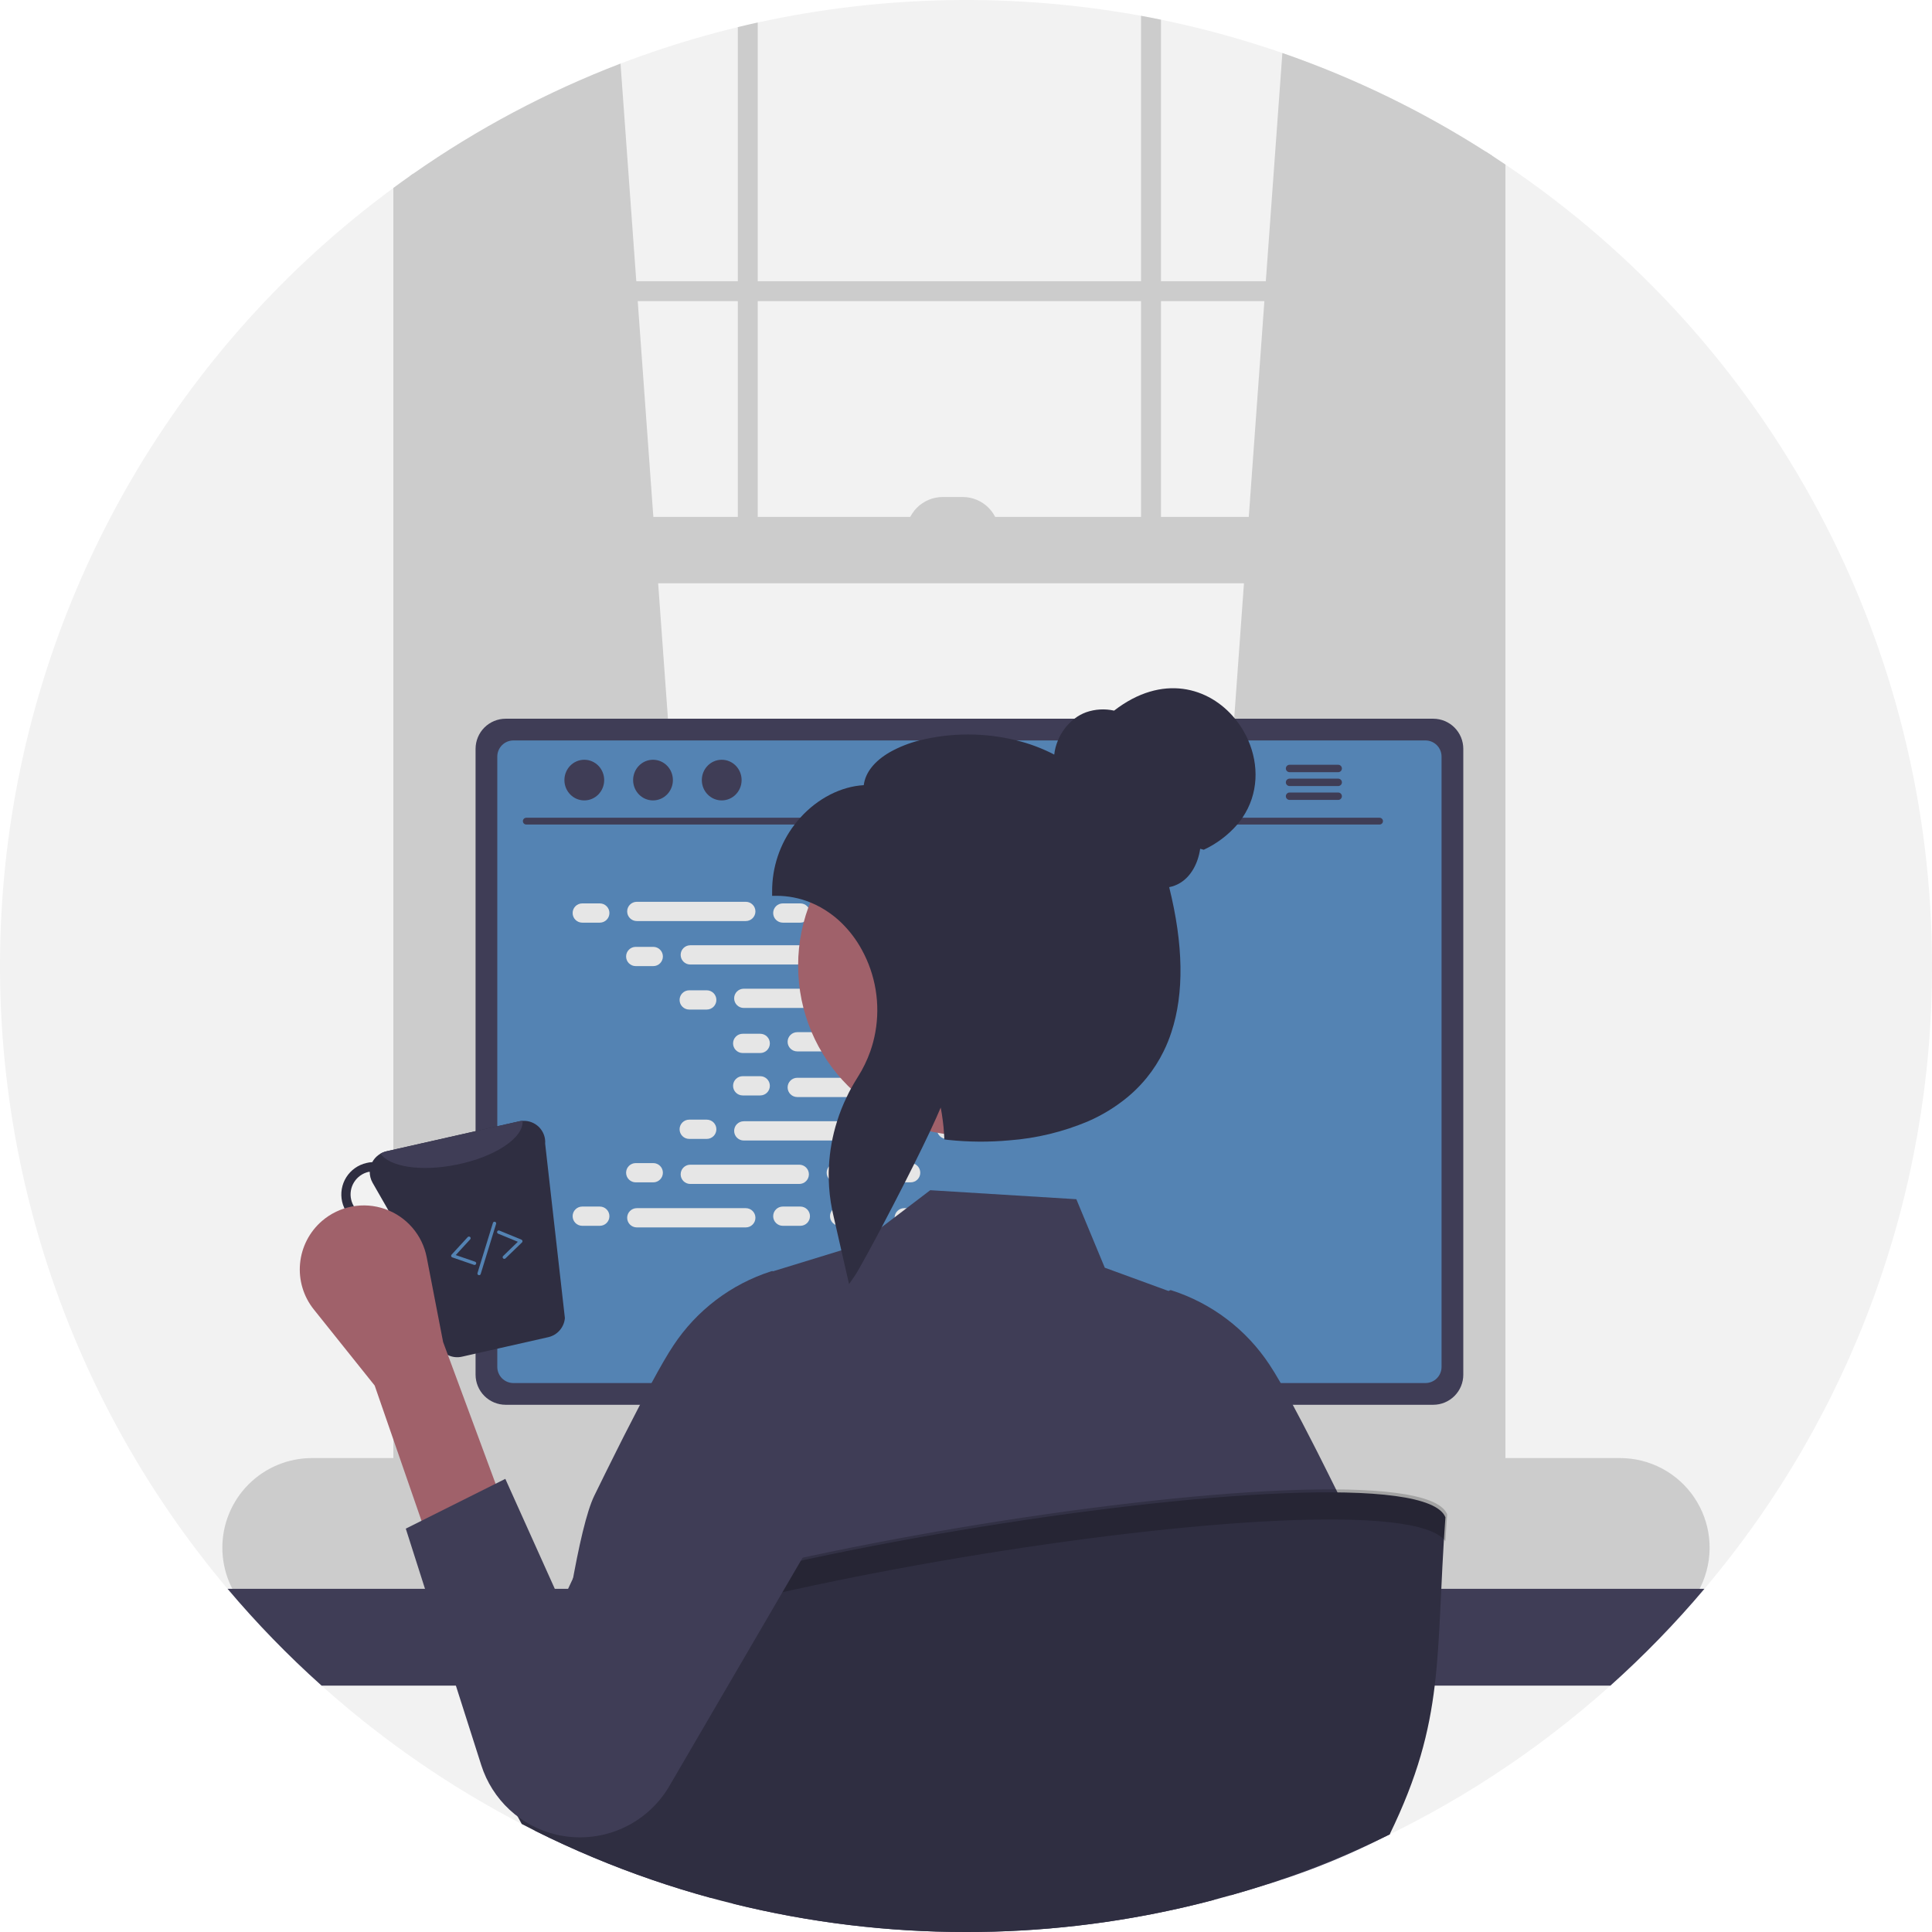 <svg width="117" height="117" viewBox="0 0 117 117" fill="none" xmlns="http://www.w3.org/2000/svg">
<g clip-path="url(#clip0_143_179)">
<path d="M117 58.5C117.02 72.309 112.136 85.677 103.217 96.219C102.893 96.604 102.563 96.983 102.227 97.359C98.273 101.806 93.667 105.628 88.566 108.693C87.396 109.395 86.2 110.057 84.979 110.678C84.855 110.741 84.73 110.804 84.606 110.865C84.459 110.94 84.309 111.012 84.159 111.085C81.069 112.598 77.85 113.832 74.54 114.773C74.196 114.871 73.851 114.965 73.506 115.057C69.152 116.209 64.68 116.853 60.178 116.978C59.943 116.984 59.712 116.988 59.49 116.992C59.411 116.994 59.334 116.996 59.257 116.996C59.004 116.998 58.753 117 58.5 117C53.756 117.004 49.029 116.431 44.424 115.294C43.962 115.18 43.503 115.061 43.045 114.935C40.635 114.277 38.271 113.464 35.966 112.5C34.752 111.994 33.559 111.448 32.388 110.863C32.122 110.729 31.857 110.595 31.596 110.458C31.485 110.403 31.375 110.344 31.266 110.288C25.023 106.993 19.424 102.6 14.738 97.32C14.415 96.958 14.097 96.59 13.783 96.219C8.62 90.098 4.768 82.981 2.467 75.31C0.166 67.639 -0.536 59.578 0.405 51.625C1.346 43.672 3.91 35.997 7.938 29.075C11.966 22.153 17.372 16.132 23.821 11.384C24.153 11.139 24.487 10.896 24.825 10.66C24.892 10.613 24.959 10.566 25.026 10.52C30.965 6.359 37.632 3.349 44.681 1.644C45.081 1.544 45.482 1.451 45.887 1.364C53.522 -0.306 61.412 -0.444 69.101 0.957C69.504 1.032 69.906 1.109 70.307 1.192C77.293 2.625 83.956 5.331 89.963 9.174C90.096 9.259 90.23 9.344 90.363 9.433C90.632 9.607 90.902 9.785 91.167 9.965C99.124 15.315 105.643 22.541 110.148 31.005C114.653 39.469 117.006 48.912 117 58.5Z" fill="#F2F2F2"/>
<path d="M43.723 88.764L25.026 90.424L24.825 90.442V10.659C24.892 10.613 24.959 10.566 25.026 10.52C28.922 7.794 33.138 5.555 37.578 3.852L38.533 17.03L38.62 18.236L39.566 31.305L39.857 35.325L43.689 88.299L43.723 88.764Z" fill="#CCCCCC"/>
<path d="M89.962 9.174C90.096 9.259 90.23 9.344 90.363 9.433V90.442L89.962 90.406L71.467 88.764L71.501 88.299L75.333 35.325L75.625 31.305L76.57 18.236L76.657 17.03L77.659 3.21C81.98 4.708 86.11 6.71 89.962 9.174Z" fill="#CCCCCC"/>
<path d="M89.963 9.174V91.547C89.963 93.128 88.874 94.414 87.534 94.414H27.455C26.345 94.414 25.404 93.531 25.119 92.327C25.056 92.072 25.025 91.81 25.026 91.547V10.52C24.959 10.566 24.892 10.613 24.825 10.66C24.487 10.896 24.153 11.139 23.821 11.384V91.547C23.803 92.748 24.252 93.909 25.072 94.786C25.502 95.237 26.047 95.563 26.647 95.73C26.91 95.801 27.182 95.837 27.455 95.837H87.534C87.807 95.837 88.079 95.801 88.343 95.73C89.959 95.294 91.167 93.586 91.167 91.547V9.965C90.902 9.785 90.633 9.607 90.363 9.433C90.23 9.344 90.096 9.259 89.963 9.174Z" fill="#CCCCCC"/>
<path d="M90.565 17.031H24.423V18.237H90.565V17.031Z" fill="#CCCCCC"/>
<path d="M44.681 1.644C45.081 1.544 45.482 1.451 45.887 1.364V34.118H44.681V1.644Z" fill="#CCCCCC"/>
<path d="M69.101 0.957C69.504 1.032 69.906 1.109 70.307 1.192V34.118H69.101V0.957Z" fill="#CCCCCC"/>
<path d="M98.104 88.299H18.894C17.454 88.299 16.073 88.871 15.055 89.889C14.037 90.907 13.465 92.288 13.465 93.728C13.465 95.167 14.037 96.548 15.055 97.566C16.073 98.585 17.454 99.156 18.894 99.156H98.104C98.875 99.157 99.637 98.992 100.339 98.674C101.042 98.356 101.668 97.892 102.177 97.312C102.407 97.05 102.611 96.767 102.788 96.466C102.924 96.236 103.043 95.995 103.142 95.746C103.473 94.922 103.596 94.03 103.502 93.147C103.408 92.265 103.098 91.419 102.601 90.684C102.104 89.949 101.434 89.347 100.65 88.931C99.865 88.515 98.991 88.298 98.104 88.299Z" fill="#CCCCCC"/>
<path d="M90.565 31.304H24.825V35.325H90.565V31.304Z" fill="#CCCCCC"/>
<path d="M57.092 30.098H58.298C58.589 30.098 58.877 30.155 59.145 30.267C59.413 30.378 59.657 30.541 59.862 30.746C60.068 30.951 60.23 31.195 60.342 31.463C60.453 31.732 60.51 32.019 60.51 32.31H54.881C54.881 31.723 55.114 31.161 55.529 30.746C55.943 30.331 56.506 30.098 57.092 30.098Z" fill="#CCCCCC"/>
<path d="M103.217 96.219C101.459 98.303 99.556 100.261 97.525 102.079H19.475C17.444 100.261 15.541 98.303 13.783 96.219H103.217Z" fill="#3F3D56"/>
<path d="M65.034 75.922H51.893C51.822 75.922 51.752 75.933 51.684 75.955C51.542 75.999 51.417 76.088 51.329 76.208C51.24 76.328 51.192 76.474 51.193 76.623V97.383H65.737V76.623C65.737 76.531 65.718 76.439 65.683 76.354C65.648 76.269 65.596 76.192 65.531 76.127C65.465 76.062 65.388 76.01 65.303 75.975C65.218 75.94 65.126 75.922 65.034 75.922ZM60.061 86.165C60.061 86.502 59.95 86.829 59.745 87.096C59.549 87.355 59.277 87.546 58.967 87.643C58.657 87.739 58.324 87.735 58.016 87.632C57.708 87.53 57.44 87.333 57.249 87.069C57.059 86.806 56.956 86.49 56.956 86.165V83.756C56.959 83.347 57.125 82.956 57.415 82.668C57.706 82.38 58.099 82.218 58.508 82.218C58.917 82.218 59.31 82.38 59.601 82.668C59.892 82.956 60.057 83.347 60.061 83.756V86.165Z" fill="#2F2E41"/>
<path d="M51.148 96.719V98.721C51.148 98.825 51.189 98.925 51.262 98.998C51.335 99.072 51.435 99.114 51.539 99.114H65.39C65.494 99.113 65.593 99.071 65.666 98.998C65.74 98.924 65.781 98.825 65.781 98.721V96.719H51.148Z" fill="#3F3D56"/>
<path d="M86.794 43.525H30.622C30.14 43.526 29.677 43.717 29.335 44.058C28.994 44.4 28.802 44.862 28.8 45.345V83.25C28.801 83.733 28.993 84.197 29.335 84.538C29.676 84.88 30.139 85.072 30.622 85.072H86.794C87.278 85.072 87.741 84.88 88.082 84.538C88.424 84.197 88.616 83.733 88.616 83.25V45.345C88.615 44.862 88.423 44.4 88.081 44.058C87.74 43.717 87.277 43.526 86.794 43.525Z" fill="#3F3D56"/>
<path d="M86.325 44.841H31.09C30.832 44.841 30.584 44.944 30.401 45.127C30.219 45.31 30.116 45.558 30.116 45.816V82.783C30.117 83.041 30.22 83.288 30.402 83.471C30.585 83.653 30.832 83.756 31.09 83.756H86.325C86.583 83.756 86.831 83.653 87.013 83.471C87.195 83.288 87.298 83.041 87.299 82.783V45.816C87.299 45.558 87.196 45.31 87.014 45.127C86.831 44.944 86.583 44.841 86.325 44.841Z" fill="#5483B3"/>
<path d="M76.159 99.082L75.649 96.659C75.628 96.56 75.583 96.468 75.517 96.391C75.451 96.314 75.367 96.255 75.273 96.219C75.204 96.192 75.132 96.179 75.058 96.179H43.215C43.142 96.179 43.069 96.192 43.001 96.219C42.906 96.255 42.822 96.314 42.757 96.391C42.691 96.468 42.645 96.56 42.624 96.659L42.114 99.082C42.096 99.169 42.097 99.26 42.118 99.348C42.139 99.435 42.179 99.517 42.236 99.587C42.293 99.656 42.364 99.713 42.445 99.751C42.526 99.79 42.615 99.81 42.705 99.81H75.566C75.656 99.811 75.746 99.791 75.827 99.752C75.908 99.713 75.98 99.656 76.036 99.585C76.093 99.516 76.133 99.435 76.154 99.347C76.176 99.26 76.177 99.169 76.159 99.082Z" fill="#2F2E41"/>
<path d="M44.362 96.615H43.547C43.493 96.615 43.449 96.659 43.449 96.714V97.124C43.449 97.178 43.493 97.222 43.547 97.222H44.362C44.416 97.222 44.461 97.178 44.461 97.124V96.714C44.461 96.659 44.416 96.615 44.362 96.615Z" fill="#3F3D56"/>
<path d="M46.386 96.615H45.572C45.517 96.615 45.473 96.659 45.473 96.714V97.124C45.473 97.178 45.517 97.222 45.572 97.222H46.386C46.441 97.222 46.485 97.178 46.485 97.124V96.714C46.485 96.659 46.441 96.615 46.386 96.615Z" fill="#3F3D56"/>
<path d="M48.41 96.615H47.596C47.541 96.615 47.497 96.659 47.497 96.714V97.124C47.497 97.178 47.541 97.222 47.596 97.222H48.41C48.465 97.222 48.509 97.178 48.509 97.124V96.714C48.509 96.659 48.465 96.615 48.41 96.615Z" fill="#3F3D56"/>
<path d="M50.434 96.615H49.62C49.566 96.615 49.521 96.659 49.521 96.714V97.124C49.521 97.178 49.566 97.222 49.62 97.222H50.434C50.489 97.222 50.533 97.178 50.533 97.124V96.714C50.533 96.659 50.489 96.615 50.434 96.615Z" fill="#3F3D56"/>
<path d="M52.459 96.615H51.644C51.59 96.615 51.545 96.659 51.545 96.714V97.124C51.545 97.178 51.59 97.222 51.644 97.222H52.459C52.513 97.222 52.557 97.178 52.557 97.124V96.714C52.557 96.659 52.513 96.615 52.459 96.615Z" fill="#3F3D56"/>
<path d="M54.483 96.615H53.668C53.614 96.615 53.57 96.659 53.57 96.714V97.124C53.57 97.178 53.614 97.222 53.668 97.222H54.483C54.537 97.222 54.582 97.178 54.582 97.124V96.714C54.582 96.659 54.537 96.615 54.483 96.615Z" fill="#3F3D56"/>
<path d="M56.507 96.615H55.693C55.638 96.615 55.594 96.659 55.594 96.714V97.124C55.594 97.178 55.638 97.222 55.693 97.222H56.507C56.562 97.222 56.606 97.178 56.606 97.124V96.714C56.606 96.659 56.562 96.615 56.507 96.615Z" fill="#3F3D56"/>
<path d="M58.532 96.615H57.717C57.662 96.615 57.618 96.659 57.618 96.714V97.124C57.618 97.178 57.662 97.222 57.717 97.222H58.532C58.586 97.222 58.63 97.178 58.63 97.124V96.714C58.63 96.659 58.586 96.615 58.532 96.615Z" fill="#3F3D56"/>
<path d="M60.556 96.615H59.741C59.687 96.615 59.642 96.659 59.642 96.714V97.124C59.642 97.178 59.687 97.222 59.741 97.222H60.556C60.61 97.222 60.654 97.178 60.654 97.124V96.714C60.654 96.659 60.61 96.615 60.556 96.615Z" fill="#3F3D56"/>
<path d="M62.58 96.615H61.765C61.711 96.615 61.666 96.659 61.666 96.714V97.124C61.666 97.178 61.711 97.222 61.765 97.222H62.58C62.634 97.222 62.679 97.178 62.679 97.124V96.714C62.679 96.659 62.634 96.615 62.58 96.615Z" fill="#3F3D56"/>
<path d="M64.604 96.615H63.789C63.735 96.615 63.691 96.659 63.691 96.714V97.124C63.691 97.178 63.735 97.222 63.789 97.222H64.604C64.659 97.222 64.703 97.178 64.703 97.124V96.714C64.703 96.659 64.659 96.615 64.604 96.615Z" fill="#3F3D56"/>
<path d="M66.628 96.615H65.814C65.759 96.615 65.715 96.659 65.715 96.714V97.124C65.715 97.178 65.759 97.222 65.814 97.222H66.628C66.683 97.222 66.727 97.178 66.727 97.124V96.714C66.727 96.659 66.683 96.615 66.628 96.615Z" fill="#3F3D56"/>
<path d="M68.653 96.615H67.838C67.784 96.615 67.739 96.659 67.739 96.714V97.124C67.739 97.178 67.784 97.222 67.838 97.222H68.653C68.707 97.222 68.751 97.178 68.751 97.124V96.714C68.751 96.659 68.707 96.615 68.653 96.615Z" fill="#3F3D56"/>
<path d="M70.677 96.615H69.862C69.808 96.615 69.763 96.659 69.763 96.714V97.124C69.763 97.178 69.808 97.222 69.862 97.222H70.677C70.731 97.222 70.775 97.178 70.775 97.124V96.714C70.775 96.659 70.731 96.615 70.677 96.615Z" fill="#3F3D56"/>
<path d="M72.701 96.615H71.886C71.832 96.615 71.788 96.659 71.788 96.714V97.124C71.788 97.178 71.832 97.222 71.886 97.222H72.701C72.755 97.222 72.8 97.178 72.8 97.124V96.714C72.8 96.659 72.755 96.615 72.701 96.615Z" fill="#3F3D56"/>
<path d="M74.725 96.615H73.911C73.856 96.615 73.812 96.659 73.812 96.714V97.124C73.812 97.178 73.856 97.222 73.911 97.222H74.725C74.78 97.222 74.824 97.178 74.824 97.124V96.714C74.824 96.659 74.78 96.615 74.725 96.615Z" fill="#3F3D56"/>
<path d="M44.338 97.627H43.523C43.469 97.627 43.425 97.672 43.425 97.726V98.136C43.425 98.191 43.469 98.235 43.523 98.235H44.338C44.392 98.235 44.437 98.191 44.437 98.136V97.726C44.437 97.672 44.392 97.627 44.338 97.627Z" fill="#3F3D56"/>
<path d="M46.362 97.627H45.548C45.493 97.627 45.449 97.672 45.449 97.726V98.136C45.449 98.191 45.493 98.235 45.548 98.235H46.362C46.417 98.235 46.461 98.191 46.461 98.136V97.726C46.461 97.672 46.417 97.627 46.362 97.627Z" fill="#3F3D56"/>
<path d="M48.386 97.627H47.572C47.517 97.627 47.473 97.672 47.473 97.726V98.136C47.473 98.191 47.517 98.235 47.572 98.235H48.386C48.441 98.235 48.485 98.191 48.485 98.136V97.726C48.485 97.672 48.441 97.627 48.386 97.627Z" fill="#3F3D56"/>
<path d="M50.411 97.627H49.596C49.542 97.627 49.497 97.672 49.497 97.726V98.136C49.497 98.191 49.542 98.235 49.596 98.235H50.411C50.465 98.235 50.509 98.191 50.509 98.136V97.726C50.509 97.672 50.465 97.627 50.411 97.627Z" fill="#3F3D56"/>
<path d="M52.435 97.627H51.62C51.566 97.627 51.522 97.672 51.522 97.726V98.136C51.522 98.191 51.566 98.235 51.62 98.235H52.435C52.489 98.235 52.534 98.191 52.534 98.136V97.726C52.534 97.672 52.489 97.627 52.435 97.627Z" fill="#3F3D56"/>
<path d="M54.459 97.627H53.645C53.59 97.627 53.546 97.672 53.546 97.726V98.136C53.546 98.191 53.59 98.235 53.645 98.235H54.459C54.514 98.235 54.558 98.191 54.558 98.136V97.726C54.558 97.672 54.514 97.627 54.459 97.627Z" fill="#3F3D56"/>
<path d="M56.483 97.627H55.669C55.614 97.627 55.57 97.672 55.57 97.726V98.136C55.57 98.191 55.614 98.235 55.669 98.235H56.483C56.538 98.235 56.582 98.191 56.582 98.136V97.726C56.582 97.672 56.538 97.627 56.483 97.627Z" fill="#3F3D56"/>
<path d="M58.508 97.627H57.693C57.639 97.627 57.594 97.672 57.594 97.726V98.136C57.594 98.191 57.639 98.235 57.693 98.235H58.508C58.562 98.235 58.606 98.191 58.606 98.136V97.726C58.606 97.672 58.562 97.627 58.508 97.627Z" fill="#3F3D56"/>
<path d="M60.532 97.627H59.717C59.663 97.627 59.618 97.672 59.618 97.726V98.136C59.618 98.191 59.663 98.235 59.717 98.235H60.532C60.586 98.235 60.63 98.191 60.63 98.136V97.726C60.63 97.672 60.586 97.627 60.532 97.627Z" fill="#3F3D56"/>
<path d="M62.556 97.627H61.741C61.687 97.627 61.643 97.672 61.643 97.726V98.136C61.643 98.191 61.687 98.235 61.741 98.235H62.556C62.61 98.235 62.655 98.191 62.655 98.136V97.726C62.655 97.672 62.61 97.627 62.556 97.627Z" fill="#3F3D56"/>
<path d="M64.58 97.627H63.766C63.711 97.627 63.667 97.672 63.667 97.726V98.136C63.667 98.191 63.711 98.235 63.766 98.235H64.58C64.635 98.235 64.679 98.191 64.679 98.136V97.726C64.679 97.672 64.635 97.627 64.58 97.627Z" fill="#3F3D56"/>
<path d="M66.604 97.627H65.79C65.735 97.627 65.691 97.672 65.691 97.726V98.136C65.691 98.191 65.735 98.235 65.79 98.235H66.604C66.659 98.235 66.703 98.191 66.703 98.136V97.726C66.703 97.672 66.659 97.627 66.604 97.627Z" fill="#3F3D56"/>
<path d="M68.628 97.627H67.814C67.759 97.627 67.715 97.672 67.715 97.726V98.136C67.715 98.191 67.759 98.235 67.814 98.235H68.628C68.683 98.235 68.727 98.191 68.727 98.136V97.726C68.727 97.672 68.683 97.627 68.628 97.627Z" fill="#3F3D56"/>
<path d="M70.653 97.627H69.838C69.784 97.627 69.74 97.672 69.74 97.726V98.136C69.74 98.191 69.784 98.235 69.838 98.235H70.653C70.707 98.235 70.752 98.191 70.752 98.136V97.726C70.752 97.672 70.707 97.627 70.653 97.627Z" fill="#3F3D56"/>
<path d="M72.677 97.627H71.862C71.808 97.627 71.764 97.672 71.764 97.726V98.136C71.764 98.191 71.808 98.235 71.862 98.235H72.677C72.731 98.235 72.776 98.191 72.776 98.136V97.726C72.776 97.672 72.731 97.627 72.677 97.627Z" fill="#3F3D56"/>
<path d="M74.701 97.627H73.887C73.832 97.627 73.788 97.672 73.788 97.726V98.136C73.788 98.191 73.832 98.235 73.887 98.235H74.701C74.756 98.235 74.8 98.191 74.8 98.136V97.726C74.8 97.672 74.756 97.627 74.701 97.627Z" fill="#3F3D56"/>
<path d="M61.139 98.842H53.24C53.185 98.842 53.141 98.886 53.141 98.941V99.35C53.141 99.405 53.185 99.449 53.24 99.449H61.139C61.194 99.449 61.238 99.405 61.238 99.35V98.941C61.238 98.886 61.194 98.842 61.139 98.842Z" fill="#3F3D56"/>
<path d="M83.549 49.933H31.866C31.813 49.932 31.762 49.91 31.724 49.871C31.686 49.833 31.665 49.781 31.665 49.727C31.665 49.673 31.686 49.622 31.724 49.584C31.762 49.545 31.813 49.523 31.866 49.522H83.549C83.603 49.523 83.654 49.545 83.692 49.584C83.73 49.622 83.751 49.673 83.751 49.727C83.751 49.781 83.73 49.833 83.692 49.871C83.654 49.91 83.603 49.932 83.549 49.933Z" fill="#3F3D56"/>
<path d="M35.384 48.472C36.05 48.472 36.589 47.921 36.589 47.241C36.589 46.561 36.05 46.01 35.384 46.01C34.719 46.01 34.18 46.561 34.18 47.241C34.18 47.921 34.719 48.472 35.384 48.472Z" fill="#3F3D56"/>
<path d="M39.545 48.472C40.211 48.472 40.75 47.921 40.75 47.241C40.75 46.561 40.211 46.01 39.545 46.01C38.88 46.01 38.341 46.561 38.341 47.241C38.341 47.921 38.88 48.472 39.545 48.472Z" fill="#3F3D56"/>
<path d="M43.706 48.472C44.372 48.472 44.911 47.921 44.911 47.241C44.911 46.561 44.372 46.01 43.706 46.01C43.041 46.01 42.502 46.561 42.502 47.241C42.502 47.921 43.041 48.472 43.706 48.472Z" fill="#3F3D56"/>
<path d="M81.044 46.314H78.088C78.03 46.316 77.974 46.34 77.934 46.382C77.893 46.423 77.87 46.479 77.87 46.538C77.87 46.596 77.893 46.652 77.934 46.694C77.974 46.736 78.03 46.76 78.088 46.762H81.044C81.103 46.761 81.159 46.737 81.2 46.695C81.241 46.653 81.264 46.597 81.264 46.538C81.264 46.479 81.241 46.423 81.2 46.381C81.159 46.339 81.103 46.315 81.044 46.314Z" fill="#3F3D56"/>
<path d="M81.044 47.154H78.088C78.03 47.156 77.974 47.18 77.933 47.221C77.892 47.263 77.87 47.319 77.87 47.378C77.87 47.436 77.892 47.493 77.933 47.534C77.974 47.576 78.03 47.6 78.088 47.602H81.044C81.103 47.601 81.159 47.577 81.2 47.535C81.242 47.493 81.265 47.437 81.265 47.378C81.265 47.319 81.242 47.263 81.2 47.221C81.159 47.179 81.103 47.155 81.044 47.154Z" fill="#3F3D56"/>
<path d="M81.044 47.994H78.088C78.03 47.996 77.974 48.02 77.934 48.062C77.893 48.103 77.87 48.16 77.87 48.218C77.87 48.276 77.893 48.333 77.934 48.374C77.974 48.416 78.03 48.44 78.088 48.442H81.044C81.103 48.441 81.159 48.417 81.2 48.375C81.241 48.333 81.264 48.277 81.264 48.218C81.264 48.159 81.241 48.103 81.2 48.061C81.159 48.019 81.103 47.995 81.044 47.994Z" fill="#3F3D56"/>
<path d="M36.323 54.709H35.261C34.939 54.709 34.678 54.97 34.678 55.292C34.678 55.614 34.939 55.875 35.261 55.875H36.323C36.645 55.875 36.906 55.614 36.906 55.292C36.906 54.97 36.645 54.709 36.323 54.709Z" fill="#E6E6E6"/>
<path d="M48.468 54.709H47.406C47.084 54.709 46.823 54.97 46.823 55.292C46.823 55.614 47.084 55.875 47.406 55.875H48.468C48.79 55.875 49.051 55.614 49.051 55.292C49.051 54.97 48.79 54.709 48.468 54.709Z" fill="#E6E6E6"/>
<path d="M51.909 54.709H50.847C50.525 54.709 50.264 54.97 50.264 55.292C50.264 55.614 50.525 55.875 50.847 55.875H51.909C52.231 55.875 52.492 55.614 52.492 55.292C52.492 54.97 52.231 54.709 51.909 54.709Z" fill="#E6E6E6"/>
<path d="M45.164 54.612H38.564C38.242 54.612 37.981 54.873 37.981 55.195C37.981 55.517 38.242 55.778 38.564 55.778H45.164C45.486 55.778 45.748 55.517 45.748 55.195C45.748 54.873 45.486 54.612 45.164 54.612Z" fill="#E6E6E6"/>
<path d="M61.358 54.612H54.758C54.436 54.612 54.175 54.873 54.175 55.195C54.175 55.517 54.436 55.778 54.758 55.778H61.358C61.68 55.778 61.941 55.517 61.941 55.195C61.941 54.873 61.68 54.612 61.358 54.612Z" fill="#E6E6E6"/>
<path d="M39.561 57.341H38.499C38.178 57.341 37.916 57.602 37.916 57.924C37.916 58.246 38.178 58.507 38.499 58.507H39.561C39.883 58.507 40.144 58.246 40.144 57.924C40.144 57.602 39.883 57.341 39.561 57.341Z" fill="#E6E6E6"/>
<path d="M51.707 57.341H50.645C50.323 57.341 50.062 57.602 50.062 57.924C50.062 58.246 50.323 58.507 50.645 58.507H51.707C52.029 58.507 52.29 58.246 52.29 57.924C52.29 57.602 52.029 57.341 51.707 57.341Z" fill="#E6E6E6"/>
<path d="M55.148 57.341H54.086C53.764 57.341 53.503 57.602 53.503 57.924C53.503 58.246 53.764 58.507 54.086 58.507H55.148C55.47 58.507 55.731 58.246 55.731 57.924C55.731 57.602 55.47 57.341 55.148 57.341Z" fill="#E6E6E6"/>
<path d="M48.403 57.244H41.803C41.481 57.244 41.22 57.505 41.22 57.827C41.22 58.148 41.481 58.41 41.803 58.41H48.403C48.725 58.41 48.986 58.148 48.986 57.827C48.986 57.505 48.725 57.244 48.403 57.244Z" fill="#E6E6E6"/>
<path d="M64.597 57.244H57.997C57.675 57.244 57.414 57.505 57.414 57.827C57.414 58.148 57.675 58.41 57.997 58.41H64.597C64.919 58.41 65.18 58.148 65.18 57.827C65.18 57.505 64.919 57.244 64.597 57.244Z" fill="#E6E6E6"/>
<path d="M42.8 59.972H41.738C41.416 59.972 41.155 60.233 41.155 60.555C41.155 60.877 41.416 61.138 41.738 61.138H42.8C43.122 61.138 43.383 60.877 43.383 60.555C43.383 60.233 43.122 59.972 42.8 59.972Z" fill="#E6E6E6"/>
<path d="M54.945 59.972H53.883C53.562 59.972 53.3 60.233 53.3 60.555C53.3 60.877 53.562 61.138 53.883 61.138H54.945C55.267 61.138 55.528 60.877 55.528 60.555C55.528 60.233 55.267 59.972 54.945 59.972Z" fill="#E6E6E6"/>
<path d="M58.387 59.972H57.325C57.003 59.972 56.742 60.233 56.742 60.555C56.742 60.877 57.003 61.138 57.325 61.138H58.387C58.709 61.138 58.97 60.877 58.97 60.555C58.97 60.233 58.709 59.972 58.387 59.972Z" fill="#E6E6E6"/>
<path d="M51.642 59.875H45.042C44.72 59.875 44.459 60.136 44.459 60.458C44.459 60.78 44.72 61.041 45.042 61.041H51.642C51.964 61.041 52.225 60.78 52.225 60.458C52.225 60.136 51.964 59.875 51.642 59.875Z" fill="#E6E6E6"/>
<path d="M67.836 59.875H61.236C60.914 59.875 60.653 60.136 60.653 60.458C60.653 60.78 60.914 61.041 61.236 61.041H67.836C68.158 61.041 68.419 60.78 68.419 60.458C68.419 60.136 68.158 59.875 67.836 59.875Z" fill="#E6E6E6"/>
<path d="M46.039 62.604H44.977C44.655 62.604 44.394 62.865 44.394 63.187C44.394 63.509 44.655 63.77 44.977 63.77H46.039C46.361 63.77 46.622 63.509 46.622 63.187C46.622 62.865 46.361 62.604 46.039 62.604Z" fill="#E6E6E6"/>
<path d="M58.184 62.604H57.122C56.8 62.604 56.539 62.865 56.539 63.187C56.539 63.509 56.8 63.77 57.122 63.77H58.184C58.506 63.77 58.767 63.509 58.767 63.187C58.767 62.865 58.506 62.604 58.184 62.604Z" fill="#E6E6E6"/>
<path d="M61.625 62.604H60.563C60.242 62.604 59.98 62.865 59.98 63.187C59.98 63.509 60.242 63.77 60.563 63.77H61.625C61.947 63.77 62.208 63.509 62.208 63.187C62.208 62.865 61.947 62.604 61.625 62.604Z" fill="#E6E6E6"/>
<path d="M54.881 62.507H48.281C47.959 62.507 47.697 62.768 47.697 63.09C47.697 63.411 47.959 63.672 48.281 63.672H54.881C55.203 63.672 55.464 63.411 55.464 63.09C55.464 62.768 55.203 62.507 54.881 62.507Z" fill="#E6E6E6"/>
<path d="M48.468 73.068H47.406C47.084 73.068 46.823 73.329 46.823 73.651C46.823 73.973 47.084 74.234 47.406 74.234H48.468C48.79 74.234 49.051 73.973 49.051 73.651C49.051 73.329 48.79 73.068 48.468 73.068Z" fill="#E6E6E6"/>
<path d="M51.909 73.068H50.847C50.525 73.068 50.264 73.329 50.264 73.651C50.264 73.973 50.525 74.234 50.847 74.234H51.909C52.231 74.234 52.492 73.973 52.492 73.651C52.492 73.329 52.231 73.068 51.909 73.068Z" fill="#E6E6E6"/>
<path d="M61.358 73.165H54.758C54.436 73.165 54.175 73.426 54.175 73.748C54.175 74.07 54.436 74.331 54.758 74.331H61.358C61.68 74.331 61.941 74.07 61.941 73.748C61.941 73.426 61.68 73.165 61.358 73.165Z" fill="#E6E6E6"/>
<path d="M36.323 73.068H35.261C34.939 73.068 34.678 73.329 34.678 73.651C34.678 73.973 34.939 74.234 35.261 74.234H36.323C36.645 74.234 36.906 73.973 36.906 73.651C36.906 73.329 36.645 73.068 36.323 73.068Z" fill="#E6E6E6"/>
<path d="M45.164 73.165H38.564C38.242 73.165 37.981 73.426 37.981 73.748C37.981 74.07 38.242 74.331 38.564 74.331H45.164C45.486 74.331 45.748 74.07 45.748 73.748C45.748 73.426 45.486 73.165 45.164 73.165Z" fill="#E6E6E6"/>
<path d="M39.561 70.436H38.499C38.178 70.436 37.916 70.697 37.916 71.019C37.916 71.341 38.178 71.602 38.499 71.602H39.561C39.883 71.602 40.144 71.341 40.144 71.019C40.144 70.697 39.883 70.436 39.561 70.436Z" fill="#E6E6E6"/>
<path d="M51.707 70.436H50.645C50.323 70.436 50.062 70.697 50.062 71.019C50.062 71.341 50.323 71.602 50.645 71.602H51.707C52.029 71.602 52.29 71.341 52.29 71.019C52.29 70.697 52.029 70.436 51.707 70.436Z" fill="#E6E6E6"/>
<path d="M55.148 70.436H54.086C53.764 70.436 53.503 70.697 53.503 71.019C53.503 71.341 53.764 71.602 54.086 71.602H55.148C55.47 71.602 55.731 71.341 55.731 71.019C55.731 70.697 55.47 70.436 55.148 70.436Z" fill="#E6E6E6"/>
<path d="M48.403 70.533H41.803C41.481 70.533 41.22 70.794 41.22 71.116C41.22 71.438 41.481 71.699 41.803 71.699H48.403C48.725 71.699 48.986 71.438 48.986 71.116C48.986 70.794 48.725 70.533 48.403 70.533Z" fill="#E6E6E6"/>
<path d="M42.8 67.805H41.738C41.416 67.805 41.155 68.066 41.155 68.388C41.155 68.71 41.416 68.971 41.738 68.971H42.8C43.122 68.971 43.383 68.71 43.383 68.388C43.383 68.066 43.122 67.805 42.8 67.805Z" fill="#E6E6E6"/>
<path d="M54.945 67.805H53.883C53.562 67.805 53.3 68.066 53.3 68.388C53.3 68.71 53.562 68.971 53.883 68.971H54.945C55.267 68.971 55.528 68.71 55.528 68.388C55.528 68.066 55.267 67.805 54.945 67.805Z" fill="#E6E6E6"/>
<path d="M58.387 67.805H57.325C57.003 67.805 56.742 68.066 56.742 68.388C56.742 68.71 57.003 68.971 57.325 68.971H58.387C58.709 68.971 58.97 68.71 58.97 68.388C58.97 68.066 58.709 67.805 58.387 67.805Z" fill="#E6E6E6"/>
<path d="M51.642 67.902H45.042C44.72 67.902 44.459 68.163 44.459 68.485C44.459 68.807 44.72 69.068 45.042 69.068H51.642C51.964 69.068 52.225 68.807 52.225 68.485C52.225 68.163 51.964 67.902 51.642 67.902Z" fill="#E6E6E6"/>
<path d="M46.039 65.173H44.977C44.655 65.173 44.394 65.434 44.394 65.756C44.394 66.078 44.655 66.339 44.977 66.339H46.039C46.361 66.339 46.622 66.078 46.622 65.756C46.622 65.434 46.361 65.173 46.039 65.173Z" fill="#E6E6E6"/>
<path d="M58.184 65.173H57.122C56.8 65.173 56.539 65.434 56.539 65.756C56.539 66.078 56.8 66.339 57.122 66.339H58.184C58.506 66.339 58.767 66.078 58.767 65.756C58.767 65.434 58.506 65.173 58.184 65.173Z" fill="#E6E6E6"/>
<path d="M61.625 65.173H60.563C60.242 65.173 59.98 65.434 59.98 65.756C59.98 66.078 60.242 66.339 60.563 66.339H61.625C61.947 66.339 62.208 66.078 62.208 65.756C62.208 65.434 61.947 65.173 61.625 65.173Z" fill="#E6E6E6"/>
<path d="M54.881 65.27H48.281C47.959 65.27 47.697 65.531 47.697 65.853C47.697 66.175 47.959 66.436 48.281 66.436H54.881C55.203 66.436 55.464 66.175 55.464 65.853C55.464 65.531 55.203 65.27 54.881 65.27Z" fill="#E6E6E6"/>
<path d="M84.169 111.083C84.046 111.146 83.92 111.209 83.797 111.269C80.598 112.868 78.04 113.777 74.54 114.773C74.244 111.474 73.959 105.674 73.682 102.079C73.609 101.146 73.536 100.363 73.465 99.81C73.447 99.516 73.387 99.227 73.287 98.95L73.299 99.81L73.329 102.079L73.505 115.057C69.152 116.209 64.68 116.853 60.178 116.978C59.943 116.984 59.712 116.988 59.49 116.992C59.411 116.994 59.334 116.996 59.257 116.996C59.004 116.998 58.753 117 58.5 117C53.756 117.003 49.029 116.43 44.423 115.293C44.523 112.028 44.622 106.294 44.717 102.079C44.737 101.255 44.755 100.488 44.776 99.81C44.814 98.361 44.855 97.316 44.893 96.966C44.859 97.028 44.833 97.094 44.814 97.162C44.627 98.035 44.499 98.92 44.432 99.81C44.361 100.488 44.29 101.255 44.219 102.079C43.843 106.458 43.45 112.411 43.045 114.935C40.635 114.277 38.271 113.464 35.966 112.5C34.752 111.994 33.559 111.448 32.388 110.862C32.61 109.405 32.843 107.771 33.082 106.077C33.268 104.763 33.46 103.413 33.657 102.079C33.96 100.019 34.272 97.999 34.588 96.219C35.049 93.62 35.523 91.531 35.993 90.572C36.438 89.661 36.883 88.762 37.314 87.902C37.464 87.6 37.614 87.302 37.76 87.013C37.794 86.944 37.829 86.877 37.863 86.811C38.173 86.201 38.472 85.618 38.758 85.072C39.003 84.604 39.235 84.163 39.456 83.756C39.99 82.768 40.444 81.981 40.78 81.483C42.185 79.352 44.276 77.766 46.707 76.987L46.767 76.971L46.81 76.989L50.95 75.718L51.555 75.532L51.962 75.406L53.395 74.315L54.174 73.722L54.905 73.165L56.334 72.078L65.182 72.623L66.904 76.77L70.763 78.181L70.829 78.151L70.888 78.127L70.949 78.143C73.379 78.922 75.47 80.508 76.876 82.639C77.066 82.924 77.297 83.301 77.558 83.756C77.781 84.143 78.023 84.584 78.287 85.072C78.661 85.766 79.07 86.549 79.503 87.398C79.598 87.584 79.695 87.774 79.793 87.966C79.973 88.323 80.156 88.686 80.341 89.058C80.772 89.918 81.218 90.817 81.663 91.73C82.05 92.521 82.44 94.148 82.825 96.219C83.143 97.94 83.459 99.968 83.764 102.079C84.165 104.816 83.738 108.093 84.1 110.611C84.123 110.771 84.147 110.927 84.169 111.083Z" fill="#3F3D56"/>
<path d="M58.624 68.768C64.308 68.768 68.915 64.161 68.915 58.477C68.915 52.794 64.308 48.187 58.624 48.187C52.941 48.187 48.334 52.794 48.334 58.477C48.334 64.161 52.941 68.768 58.624 68.768Z" fill="#A0616A"/>
<path d="M75.594 44.84C75.391 44.366 75.12 43.923 74.791 43.525C73.228 41.616 70.386 40.776 67.469 43.035C66.908 42.91 66.322 42.943 65.779 43.132C65.522 43.225 65.282 43.358 65.067 43.525C64.625 43.869 64.28 44.323 64.067 44.84C63.952 45.114 63.877 45.402 63.844 45.697C63.123 45.322 62.36 45.035 61.571 44.84C59.635 44.359 57.61 44.359 55.674 44.84C55.054 44.998 54.456 45.234 53.897 45.545C52.95 46.092 52.405 46.782 52.308 47.549C50.941 47.626 49.52 48.344 48.462 49.523C48.342 49.654 48.227 49.792 48.12 49.934C47.229 51.098 46.751 52.526 46.759 53.992V54.249H47.017C47.721 54.248 48.419 54.385 49.071 54.65C49.494 54.82 49.894 55.041 50.263 55.308C50.505 55.479 50.733 55.669 50.946 55.875C51.438 56.352 51.856 56.901 52.184 57.504C53.025 59.027 53.317 60.793 53.01 62.506C52.94 62.902 52.837 63.292 52.703 63.672C52.511 64.213 52.259 64.731 51.952 65.216C51.939 65.234 51.929 65.253 51.917 65.271C51.782 65.488 51.652 65.708 51.531 65.931C51.439 66.097 51.354 66.267 51.275 66.437C51.045 66.91 50.85 67.4 50.693 67.903C50.411 68.791 50.245 69.712 50.199 70.643C50.184 70.89 50.18 71.137 50.188 71.384C50.2 72.021 50.27 72.655 50.397 73.279C50.415 73.364 50.433 73.447 50.452 73.532L50.599 74.178L50.95 75.718L51.192 76.779L51.417 77.762L51.749 77.287C51.862 77.125 52.148 76.627 52.531 75.922C52.783 75.463 53.077 74.914 53.395 74.315C53.838 73.475 54.324 72.538 54.8 71.603C54.992 71.224 55.182 70.848 55.366 70.479C55.715 69.781 56.042 69.107 56.324 68.508C56.583 67.955 56.804 67.465 56.968 67.073C57.018 67.33 57.061 67.591 57.093 67.854C57.13 68.121 57.156 68.392 57.17 68.664C57.174 68.704 57.176 68.747 57.178 68.787L57.186 68.953L57.188 69.002L57.403 69.03C58.64 69.162 59.888 69.172 61.127 69.058H61.129C62.771 68.935 64.382 68.544 65.898 67.903C66.76 67.529 67.564 67.035 68.287 66.437C68.625 66.157 68.94 65.851 69.23 65.522C69.303 65.439 69.374 65.356 69.443 65.271C69.843 64.779 70.186 64.242 70.465 63.672C70.652 63.295 70.81 62.906 70.939 62.506C71.716 60.152 71.671 57.215 70.805 53.725C71.039 53.68 71.263 53.593 71.467 53.47C72.103 53.087 72.544 52.328 72.682 51.401L72.9 51.46C73.675 51.099 74.366 50.579 74.927 49.934C75.037 49.802 75.142 49.665 75.238 49.523C76.228 48.065 76.236 46.316 75.594 44.84Z" fill="#2F2E41"/>
<path opacity="0.2" d="M41.764 96.21L43.484 89.573L45.002 95.3L41.764 96.21Z" fill="black"/>
<path d="M87.533 91.885C86.918 100.363 87.556 104.096 84.159 111.085C81.069 112.598 77.849 113.832 74.54 114.773C74.196 114.87 73.851 114.965 73.505 115.057C69.152 116.209 64.68 116.853 60.178 116.978C59.943 116.984 59.712 116.988 59.49 116.992C59.411 116.994 59.334 116.996 59.257 116.996C59.004 116.998 58.753 117 58.5 117C53.756 117.003 49.029 116.43 44.423 115.294C43.962 115.18 43.502 115.061 43.045 114.935C40.635 114.277 38.271 113.464 35.966 112.5C34.752 111.994 33.559 111.448 32.388 110.863C32.122 110.729 31.857 110.595 31.596 110.458C30.254 108.097 29.491 105.227 29.475 101.778C30.404 95.835 85.481 86.76 87.533 91.885Z" fill="#2F2E41"/>
<path opacity="0.2" d="M87.532 93.337C87.563 92.812 87.598 92.27 87.639 91.706C85.587 86.58 30.51 95.655 29.581 101.598C29.583 102.143 29.606 102.672 29.646 103.188C31.896 97.322 84.219 88.697 87.532 93.337Z" fill="black"/>
<path d="M33.014 69.259C33.028 69.075 33.002 68.891 32.938 68.719C32.874 68.546 32.774 68.389 32.645 68.258C32.515 68.128 32.359 68.026 32.187 67.961C32.015 67.895 31.831 67.868 31.647 67.879C31.579 67.882 31.511 67.89 31.444 67.905L23.395 69.723C23.215 69.767 23.047 69.847 22.9 69.96C22.753 70.073 22.632 70.215 22.543 70.378C22.425 70.382 22.308 70.399 22.194 70.429C21.943 70.486 21.706 70.591 21.497 70.739C21.287 70.888 21.108 71.076 20.971 71.293C20.834 71.51 20.742 71.752 20.698 72.006C20.655 72.259 20.662 72.518 20.718 72.768C20.775 73.019 20.881 73.256 21.029 73.465C21.177 73.675 21.366 73.853 21.583 73.99C22.022 74.267 22.552 74.358 23.058 74.243C23.346 74.177 23.615 74.046 23.846 73.862L26.574 81.542C26.71 81.783 26.921 81.973 27.174 82.084C27.427 82.195 27.71 82.221 27.979 82.159L33.211 80.976C33.479 80.913 33.719 80.768 33.898 80.56C34.078 80.352 34.187 80.093 34.209 79.819L33.014 69.259ZM22.937 73.697C22.576 73.778 22.197 73.713 21.884 73.516C21.571 73.318 21.348 73.005 21.266 72.644C21.183 72.282 21.247 71.903 21.444 71.59C21.64 71.276 21.953 71.053 22.314 70.969C22.34 70.963 22.365 70.969 22.391 70.963C22.389 71.195 22.448 71.422 22.562 71.624L23.56 73.366C23.387 73.531 23.171 73.645 22.937 73.697Z" fill="#2F2E41"/>
<path d="M31.647 67.879C31.724 68.897 29.982 70.066 27.648 70.531C25.506 70.969 23.586 70.664 23.045 69.863C23.154 69.799 23.272 69.751 23.395 69.723L31.444 67.905C31.511 67.891 31.579 67.882 31.647 67.879Z" fill="#3F3D56"/>
<path d="M26.081 93.702L30.601 91.442L26.834 81.27L25.841 76.14C25.712 75.474 25.411 74.853 24.966 74.34C24.522 73.826 23.951 73.438 23.31 73.215C22.669 72.991 21.981 72.94 21.314 73.066C20.647 73.192 20.024 73.491 19.509 73.932C18.745 74.587 18.266 75.513 18.172 76.514C18.077 77.516 18.376 78.515 19.005 79.3L22.69 83.907L26.081 93.702Z" fill="#A0616A"/>
<path d="M30.602 89.558L24.574 92.572L29.148 106.905C29.477 107.935 30.066 108.861 30.858 109.596C31.65 110.331 32.618 110.849 33.669 111.099C34.965 111.407 36.326 111.295 37.554 110.778C38.782 110.262 39.813 109.367 40.499 108.225L52.629 87.433C53.488 86.001 53.754 84.289 53.368 82.663C52.983 81.037 51.976 79.627 50.565 78.733C49.806 78.252 48.954 77.936 48.065 77.807C47.175 77.677 46.269 77.736 45.404 77.98C44.539 78.223 43.735 78.647 43.045 79.222C42.354 79.796 41.792 80.51 41.396 81.317L33.992 97.093L30.602 89.558Z" fill="#3F3D56"/>
<path d="M28.737 76.605C28.726 76.605 28.715 76.603 28.704 76.599L27.388 76.146C27.372 76.141 27.358 76.132 27.347 76.119C27.335 76.107 27.327 76.092 27.323 76.076C27.319 76.059 27.319 76.042 27.323 76.026C27.327 76.01 27.335 75.995 27.346 75.982L28.325 74.917C28.334 74.907 28.345 74.899 28.357 74.893C28.369 74.887 28.382 74.884 28.396 74.884C28.409 74.883 28.422 74.885 28.435 74.89C28.447 74.894 28.459 74.901 28.469 74.91C28.478 74.919 28.486 74.93 28.492 74.942C28.497 74.954 28.501 74.967 28.501 74.981C28.502 74.994 28.5 75.007 28.495 75.02C28.491 75.032 28.483 75.044 28.474 75.053L27.6 76.005L28.77 76.408C28.793 76.416 28.812 76.431 28.824 76.452C28.836 76.472 28.841 76.497 28.837 76.52C28.833 76.544 28.821 76.566 28.802 76.581C28.784 76.596 28.761 76.605 28.737 76.605Z" fill="#5483B3"/>
<path d="M30.541 76.236C30.521 76.236 30.501 76.23 30.485 76.218C30.468 76.207 30.455 76.191 30.447 76.172C30.44 76.154 30.438 76.133 30.442 76.113C30.446 76.094 30.456 76.076 30.471 76.062L31.36 75.201L30.165 74.709C30.153 74.704 30.142 74.697 30.132 74.687C30.123 74.678 30.116 74.667 30.11 74.654C30.105 74.642 30.103 74.629 30.102 74.616C30.102 74.602 30.105 74.589 30.11 74.577C30.115 74.565 30.123 74.553 30.132 74.544C30.142 74.535 30.153 74.527 30.165 74.522C30.177 74.517 30.19 74.514 30.204 74.514C30.217 74.514 30.23 74.517 30.242 74.522L31.58 75.073C31.596 75.08 31.61 75.09 31.62 75.103C31.631 75.116 31.638 75.131 31.641 75.148C31.644 75.164 31.643 75.181 31.638 75.198C31.633 75.213 31.624 75.228 31.612 75.24L30.611 76.207C30.593 76.225 30.567 76.236 30.541 76.236Z" fill="#5483B3"/>
<path d="M29.014 77.224C29.003 77.224 28.994 77.223 28.984 77.219C28.971 77.216 28.959 77.209 28.949 77.201C28.939 77.192 28.93 77.182 28.924 77.17C28.918 77.158 28.914 77.145 28.913 77.132C28.912 77.119 28.913 77.106 28.917 77.093L29.851 74.057C29.859 74.031 29.877 74.01 29.901 73.997C29.924 73.985 29.952 73.982 29.977 73.99C30.003 73.998 30.024 74.016 30.037 74.039C30.05 74.063 30.052 74.091 30.044 74.116L29.11 77.153C29.104 77.173 29.091 77.192 29.074 77.204C29.056 77.217 29.035 77.224 29.014 77.224Z" fill="#5483B3"/>
</g>
<defs>
<clipPath id="clip0_143_179">
<rect width="117" height="117" fill="white"/>
</clipPath>
</defs>
</svg>
